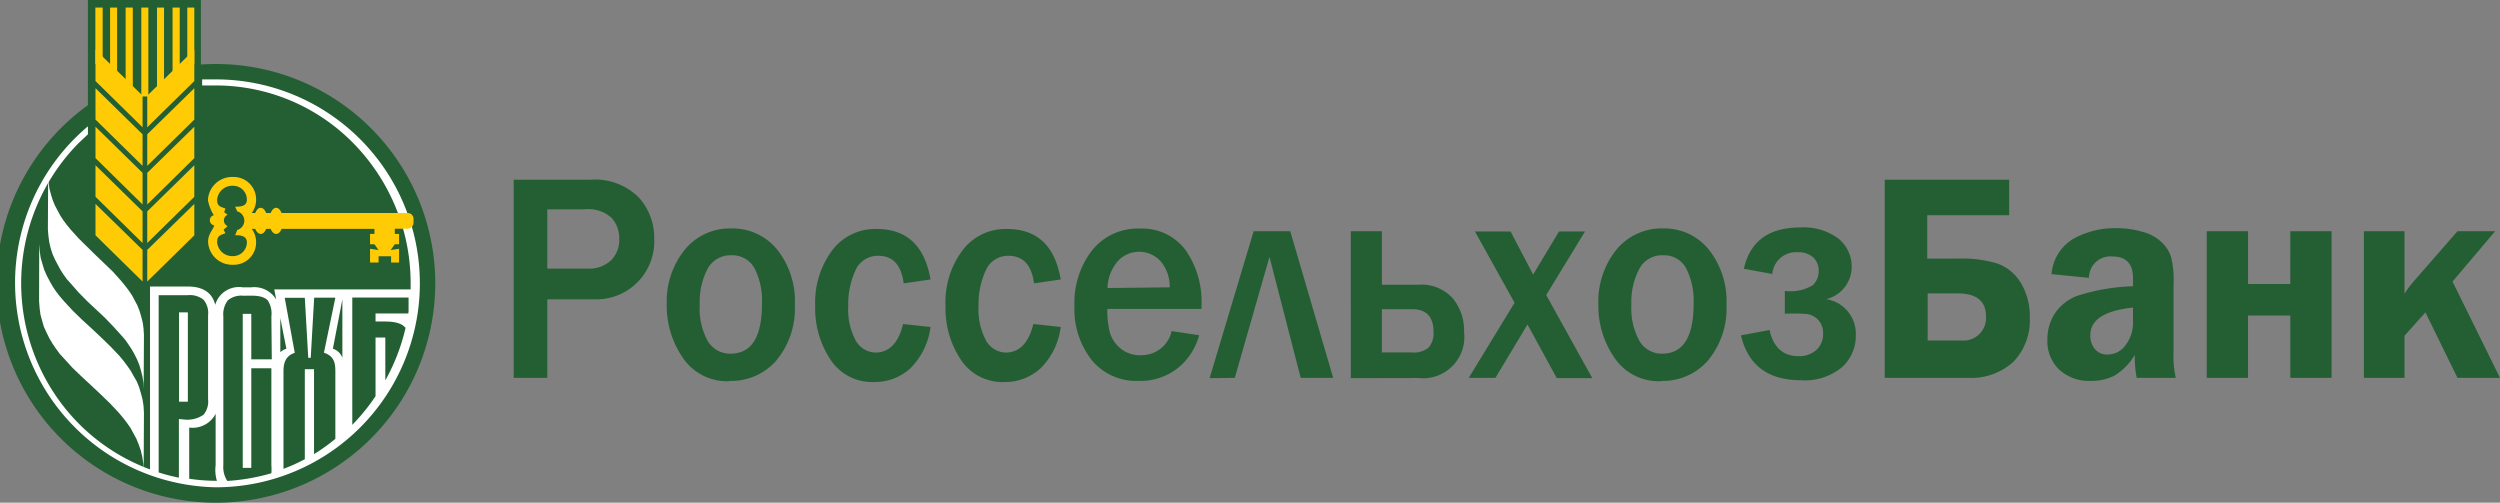 <svg xmlns="http://www.w3.org/2000/svg" viewBox="0 0 181.67 36.53"><rect x="0" y="0" width="181.67" height="36.53" fill="#808080" stroke="none"/><defs><style>.cls-1{fill:#245f34;}.cls-2{fill:#fff;}.cls-3{fill:#ffcb05;}</style></defs><title>Ресурс 23</title><g id="Слой_2" data-name="Слой 2"><g id="Слой_1-2" data-name="Слой 1"><rect class="cls-1" x="6.39" width="8.21" height="9.18"/><path class="cls-1" d="M15.69,36.53a15.94,15.94,0,0,0,0-31.88,15.94,15.94,0,0,0,0,31.88Z"/><path class="cls-1" d="M178.22,20.46l3.45,7h-3.09l-2.33-4.76-1.52,1.7v3.06h-2.95V16.8h2.95v2.66c0,.43,0,1.05,0,1.88a9.05,9.05,0,0,1,.85-1.1l3-3.44h2.74Zm-17.86,7V16.8h3v3.84h3.07V16.8h3V27.46h-3V22.93h-3.07v4.53ZM155,22.35c-2.07.22-3.1.89-3.1,2a1.52,1.52,0,0,0,.32,1,1.14,1.14,0,0,0,.94.41,1.59,1.59,0,0,0,1.31-.69,2.67,2.67,0,0,0,.53-1.7Zm3.14,5.11h-2.87a8.25,8.25,0,0,1-.14-1.67,4.32,4.32,0,0,1-1.5,1.52,3.77,3.77,0,0,1-1.71.37,3.2,3.2,0,0,1-2.27-.81,2.85,2.85,0,0,1-.87-2.19,3.49,3.49,0,0,1,.5-1.84,3.43,3.43,0,0,1,1.63-1.33A14.58,14.58,0,0,1,155,20.8v-.61c0-1-.49-1.55-1.46-1.55a1.56,1.56,0,0,0-1.74,1.55l-2.72-.27a3.28,3.28,0,0,1,1.61-2.58,6.2,6.2,0,0,1,3.06-.76,6.65,6.65,0,0,1,1.92.26,3.17,3.17,0,0,1,1.41.76,2.58,2.58,0,0,1,.69,1.07,7.27,7.27,0,0,1,.18,2v4.84A7.22,7.22,0,0,0,158.11,27.46Zm-18.06-2.72h2.44a1.64,1.64,0,0,0,1.8-1.74c0-1.12-.69-1.68-2.06-1.68h-2.18Zm-3.12,2.72V13.06H146v2.58h-5.95v3.15h2.28a8.86,8.86,0,0,1,2.82.36,3.29,3.29,0,0,1,1.69,1.39,4.63,4.63,0,0,1,.66,2.52,4.32,4.32,0,0,1-1.2,3.24A4.57,4.57,0,0,1,143,27.46ZM129.7,22.8V21.14a3.12,3.12,0,0,0,2.05-.43,1.42,1.42,0,0,0,.41-1,1.31,1.31,0,0,0-.39-1,1.59,1.59,0,0,0-1.13-.38,1.73,1.73,0,0,0-1.85,1.58l-2.07-.38q.68-3,4.09-3a4.21,4.21,0,0,1,2.8.82,2.63,2.63,0,0,1,.95,2.08,2.43,2.43,0,0,1-1.85,2.31,2.54,2.54,0,0,1,2.15,2.57,3.09,3.09,0,0,1-1,2.37,4.22,4.22,0,0,1-3,.95q-3.57,0-4.35-3.26l2.08-.39c.27,1.26,1,1.9,2.07,1.9a1.85,1.85,0,0,0,1.33-.45,1.53,1.53,0,0,0,.49-1.21,1.36,1.36,0,0,0-1.17-1.4A12.28,12.28,0,0,0,129.7,22.8Zm-8.91,2.9c1.52,0,2.28-1.21,2.28-3.62a5.16,5.16,0,0,0-.54-2.58,1.82,1.82,0,0,0-1.68-.95,1.86,1.86,0,0,0-1.73,1,5.1,5.1,0,0,0-.57,2.59,4.87,4.87,0,0,0,.6,2.66A1.87,1.87,0,0,0,120.79,25.7Zm-.08,2a3.87,3.87,0,0,1-3.39-1.7,6.62,6.62,0,0,1-1.17-3.89,6,6,0,0,1,1.29-3.94,4.24,4.24,0,0,1,3.42-1.57,4.14,4.14,0,0,1,3.31,1.53,6,6,0,0,1,1.29,4,5.92,5.92,0,0,1-1.34,4.06A4.34,4.34,0,0,1,120.71,27.68Zm-5-.22h-2.58L111,23.58l-2.33,3.88h-1.94L110.06,22l-2.88-5.18h2.59l1.64,3.13,1.88-3.13h1.89l-2.82,4.62Zm-15.29-1.87h2.19a1.66,1.66,0,0,0,1.2-.35,1.57,1.57,0,0,0,.36-1.15c0-1.09-.52-1.64-1.55-1.64h-2.2v3.14Zm-2.26,1.87V16.8h2.26v3.89h2.64a3.07,3.07,0,0,1,2.52,1,3.67,3.67,0,0,1,.81,2.43,3,3,0,0,1-3.33,3.35Zm-10.26,0L91.1,16.8h2.66l3.12,10.66H94.52l-2.27-8.79-2.52,8.79ZM85,20.88A2.82,2.82,0,0,0,84.35,19,2.1,2.1,0,0,0,81.21,19a3.14,3.14,0,0,0-.73,1.93Zm.14,3.18,2,.3a4.58,4.58,0,0,1-1.54,2.38,4.4,4.4,0,0,1-2.89.94,4.19,4.19,0,0,1-3.36-1.49,6,6,0,0,1-1.27-4,6.19,6.19,0,0,1,1.28-4,4.25,4.25,0,0,1,3.47-1.58,3.92,3.92,0,0,1,3.32,1.56,6.51,6.51,0,0,1,1.16,4v.28H80.47a6.35,6.35,0,0,0,.19,1.74,2.32,2.32,0,0,0,.77,1.13,2.15,2.15,0,0,0,1.44.49A2.24,2.24,0,0,0,85.14,24.06Zm-10-.51,1.94.21a5.09,5.09,0,0,1-1.46,3,3.79,3.79,0,0,1-2.61,1,3.61,3.61,0,0,1-3.18-1.61,6.71,6.71,0,0,1-1.12-3.94,6.25,6.25,0,0,1,1.22-4,3.91,3.91,0,0,1,3.25-1.57c2.18,0,3.49,1.22,3.9,3.67l-1.94.28c-.17-1.32-.79-2-1.84-2a1.75,1.75,0,0,0-1.67,1.07,5.87,5.87,0,0,0-.52,2.59,4.75,4.75,0,0,0,.54,2.49,1.68,1.68,0,0,0,1.51.88C74.1,25.58,74.76,24.9,75.09,23.55Zm-9.47,0,1.95.21a5.15,5.15,0,0,1-1.46,3,3.83,3.83,0,0,1-2.62,1,3.61,3.61,0,0,1-3.18-1.61,6.71,6.71,0,0,1-1.12-3.94,6.31,6.31,0,0,1,1.22-4,3.91,3.91,0,0,1,3.25-1.57q3.28,0,3.91,3.67l-1.95.28c-.17-1.32-.78-2-1.84-2a1.75,1.75,0,0,0-1.67,1.07,5.87,5.87,0,0,0-.52,2.59,4.75,4.75,0,0,0,.54,2.49,1.69,1.69,0,0,0,1.51.88C64.64,25.58,65.3,24.9,65.62,23.55ZM53.09,25.7c1.52,0,2.28-1.21,2.28-3.62a5.16,5.16,0,0,0-.54-2.58,1.83,1.83,0,0,0-1.68-.95,1.89,1.89,0,0,0-1.74,1,5.21,5.21,0,0,0-.56,2.59,4.88,4.88,0,0,0,.59,2.66A1.89,1.89,0,0,0,53.09,25.7Zm-.08,2A3.87,3.87,0,0,1,49.62,26a6.69,6.69,0,0,1-1.17-3.89,6,6,0,0,1,1.29-3.94,4.24,4.24,0,0,1,3.42-1.57,4.16,4.16,0,0,1,3.31,1.53,6,6,0,0,1,1.29,4,5.92,5.92,0,0,1-1.34,4.06A4.34,4.34,0,0,1,53,27.68ZM39.77,19.52h2.89a2.34,2.34,0,0,0,1.73-.59A2.08,2.08,0,0,0,45,17.36a2.22,2.22,0,0,0-.55-1.52,2.55,2.55,0,0,0-2-.63H39.77v4.31Zm0,7.94H37.33V13.06h5.55a4.51,4.51,0,0,1,3.52,1.27,4.32,4.32,0,0,1,1.14,3,4.21,4.21,0,0,1-4.38,4.42H39.77Z"/><path class="cls-1" d="M15.69,35.19a14.6,14.6,0,0,0,0-29.2,14.6,14.6,0,0,0,0,29.2Z"/><rect class="cls-2" x="13.01" y="22.7" width="0.64" height="6.49"/><path class="cls-2" d="M29.67,22.78H27.29v.58h.36c.68,0,1.45,0,1.82.47A14.41,14.41,0,0,1,28,27.64V24.53h-.71v4.26a14.47,14.47,0,0,1-1.61,2l-.08.08V21.62h4.09v1h0ZM24.88,26a1.08,1.08,0,0,0-.69-.66l.69-3.59Zm-.51,5.89h0A13.76,13.76,0,0,1,22.82,33V26.83h-.67v6.54a12.68,12.68,0,0,1-1.55.7V27c0-.65.16-1.14.82-1.36l-.73-4h1.46L22.4,26h.18l.25-4.37h1.54l-.83,4c.7.24.83.67.83,1.36Zm-4-8.78.44,2.23a1.24,1.24,0,0,0-.44.25Zm-.62,3H18.26V22.81h-.62V34h.62V26.76h1.46v7.05a3.39,3.39,0,0,1,0,.58,14.79,14.79,0,0,1-3.2.56,1.81,1.81,0,0,1-.29-1.14V23a1.68,1.68,0,0,1,.33-1.18,1.54,1.54,0,0,1,1.13-.33c.55,0,1.35-.08,1.76.33A1.74,1.74,0,0,1,19.72,23Zm-4,8.83a13.8,13.8,0,0,1-2-.15V31.07a1.88,1.88,0,0,0,1.92-1v3.74A2.75,2.75,0,0,0,15.78,35ZM13,30.45v4.26a12.19,12.19,0,0,1-1.47-.38V21.45h2.11a1.6,1.6,0,0,1,1.15.33,1.51,1.51,0,0,1,.33,1.14V29a1.51,1.51,0,0,1-.33,1.14,2.08,2.08,0,0,1-1.46.34ZM15.69,5.77c-.35,0-.7,0-1,0v.44c.35,0,.69,0,1,0a14,14,0,0,1,10,4.21,14.5,14.5,0,0,1,4.15,10.17c0,.15,0,.3,0,.44H19.93l.14.73a1.86,1.86,0,0,0-1.81-.88h-.62a1.79,1.79,0,0,0-2,1.27c-.22-.89-.9-1.33-2-1.33H10.9V34.11a14.3,14.3,0,0,1-5.21-3.36,14.52,14.52,0,0,1,0-20.33l.7-.66V9.18a14.86,14.86,0,0,0,9.3,26.23,14.82,14.82,0,0,0,0-29.64Z"/><polygon class="cls-2" points="3.5 12.78 3.53 13.25 3.59 13.7 3.7 14.12 3.83 14.54 3.99 14.93 4.19 15.31 4.39 15.68 4.62 16.03 4.87 16.36 5.15 16.7 5.73 17.34 6.35 17.95 6.98 18.57 7.61 19.17 8.24 19.78 8.81 20.42 9.09 20.76 9.34 21.09 9.58 21.44 9.78 21.81 9.98 22.19 10.14 22.59 10.26 23 10.37 23.43 10.43 23.87 10.46 24.34 10.44 28.26 10.42 27.8 10.35 27.35 10.24 26.92 10.12 26.51 9.96 26.12 9.76 25.72 9.56 25.37 9.32 25.01 9.08 24.67 8.79 24.34 8.21 23.7 7.6 23.07 6.97 22.48 6.33 21.88 5.71 21.25 5.14 20.6 4.86 20.29 4.6 19.93 4.38 19.58 4.18 19.21 3.98 18.83 3.81 18.44 3.68 18.03 3.58 17.6 3.52 17.16 3.48 16.68 3.5 12.78"/><polygon class="cls-2" points="2.85 17.75 2.89 18.25 2.95 18.71 3.08 19.17 3.21 19.6 3.4 20.03 3.61 20.43 3.83 20.82 4.08 21.19 4.36 21.55 4.66 21.9 5.29 22.58 5.96 23.23 6.67 23.88 7.35 24.52 8.02 25.17 8.66 25.84 8.96 26.2 9.23 26.56 9.49 26.93 9.71 27.32 9.94 27.72 10.11 28.14 10.24 28.58 10.36 29.03 10.43 29.5 10.46 30 10.44 34.16 10.41 33.66 10.34 33.2 10.23 32.73 10.08 32.3 9.91 31.88 9.69 31.48 9.48 31.09 9.22 30.72 8.94 30.36 8.64 30 8.01 29.33 7.33 28.67 6.65 28.03 5.96 27.39 5.27 26.73 4.64 26.04 4.33 25.7 4.06 25.33 3.81 24.96 3.58 24.57 3.38 24.16 3.19 23.75 3.06 23.3 2.94 22.86 2.88 22.39 2.84 21.88 2.85 17.75"/><path class="cls-3" d="M17.24,15.36a.7.7,0,0,1,0,1.35l-.15.38c.4,0,.85.05.85.52a1,1,0,0,1-1,1,1.1,1.1,0,0,1-1.16-1c0-.45.16-.51.6-.66l-.13-.26.29-.26a.45.45,0,0,1-.27-.41.44.44,0,0,1,.27-.41l-.25-.19.09-.27c-.44-.14-.6-.21-.6-.65a1.1,1.1,0,0,1,1.16-1,1,1,0,0,1,1,1c0,.47-.39.52-.85.52Zm12.41.12H20.46c-.09-.23-.23-.38-.39-.38s-.31.15-.4.38h-.33c-.09-.23-.23-.38-.4-.38s-.3.15-.39.38h-.26a1.57,1.57,0,0,0,.32-.94,1.63,1.63,0,0,0-1.67-1.68,1.76,1.76,0,0,0-1.83,1.68,3.12,3.12,0,0,0,.43,1.1.37.37,0,0,0-.29.37.38.38,0,0,0,.32.37c-.1.35-.45.62-.45,1.19a1.75,1.75,0,0,0,1.82,1.67,1.62,1.62,0,0,0,1.67-1.67,1.57,1.57,0,0,0-.32-.94h.26c.09.23.24.37.4.37s.3-.14.39-.37h.33c.09.23.23.37.4.37s.3-.14.39-.37h6.75V17h-.32v.75h.32l.3.42-.62-.09v1h.62v-.46h.91v.46H29v-1l-.61.09.3-.42H29V17h-.31v-.38h.93a.44.44,0,0,0,.43-.44v-.27A.42.42,0,0,0,29.65,15.48Z"/><polygon class="cls-3" points="10.7 18.16 10.7 20.46 14.12 17.1 14.12 14.82 10.7 18.16"/><polygon class="cls-3" points="10.7 9.76 10.7 12.05 14.12 8.69 14.12 6.41 10.7 9.76"/><polygon class="cls-3" points="8 5.4 8 0.55 8.36 0.55 8.36 0.68 8.36 0.55 8.51 0.55 8.51 5.4 8 5.4"/><polygon class="cls-3" points="10.7 12.56 10.7 14.86 14.12 11.49 14.12 9.21 10.7 12.56"/><polygon class="cls-3" points="9.13 6.3 9.13 0.55 9.5 0.55 9.5 0.68 9.5 0.55 9.65 0.55 9.65 6.3 9.13 6.3"/><polygon class="cls-3" points="10.27 7.01 10.27 0.55 10.63 0.55 10.63 0.68 10.63 0.55 10.78 0.55 10.78 7.01 10.27 7.01"/><polygon class="cls-3" points="10.7 15.36 10.7 17.66 14.12 14.3 14.12 12.01 10.7 15.36"/><polygon class="cls-3" points="11.41 6.41 11.41 0.55 11.77 0.55 11.77 0.68 11.77 0.55 11.92 0.55 11.92 6.41 11.41 6.41"/><polygon class="cls-3" points="10.36 18.16 10.36 20.46 6.94 17.1 6.94 14.82 10.36 18.16"/><polygon class="cls-3" points="12.54 5.52 12.54 0.55 12.91 0.55 12.91 0.68 12.91 0.55 13.06 0.55 13.06 5.52 12.54 5.52"/><polygon class="cls-3" points="13.61 4.67 13.61 0.55 13.97 0.55 13.97 0.68 13.97 0.55 14.12 0.55 14.12 4.67 13.61 4.67"/><polygon class="cls-3" points="10.36 9.76 10.36 12.05 6.94 8.69 6.94 6.41 10.36 9.76"/><polygon class="cls-3" points="10.36 12.56 10.36 14.86 6.94 11.49 6.94 9.21 10.36 12.56"/><polygon class="cls-3" points="10.36 15.36 10.36 17.66 6.94 14.3 6.94 12.01 10.36 15.36"/><polygon class="cls-3" points="6.93 4.65 6.93 0.55 7.3 0.55 7.3 0.68 7.3 0.55 7.46 0.55 7.46 4.65 6.93 4.65"/><polygon class="cls-3" points="10.7 6.95 10.7 9.25 14.12 5.89 14.12 3.61 10.7 6.95"/><polygon class="cls-3" points="10.36 6.95 10.36 9.25 6.94 5.89 6.94 3.61 10.36 6.95"/></g></g></svg>